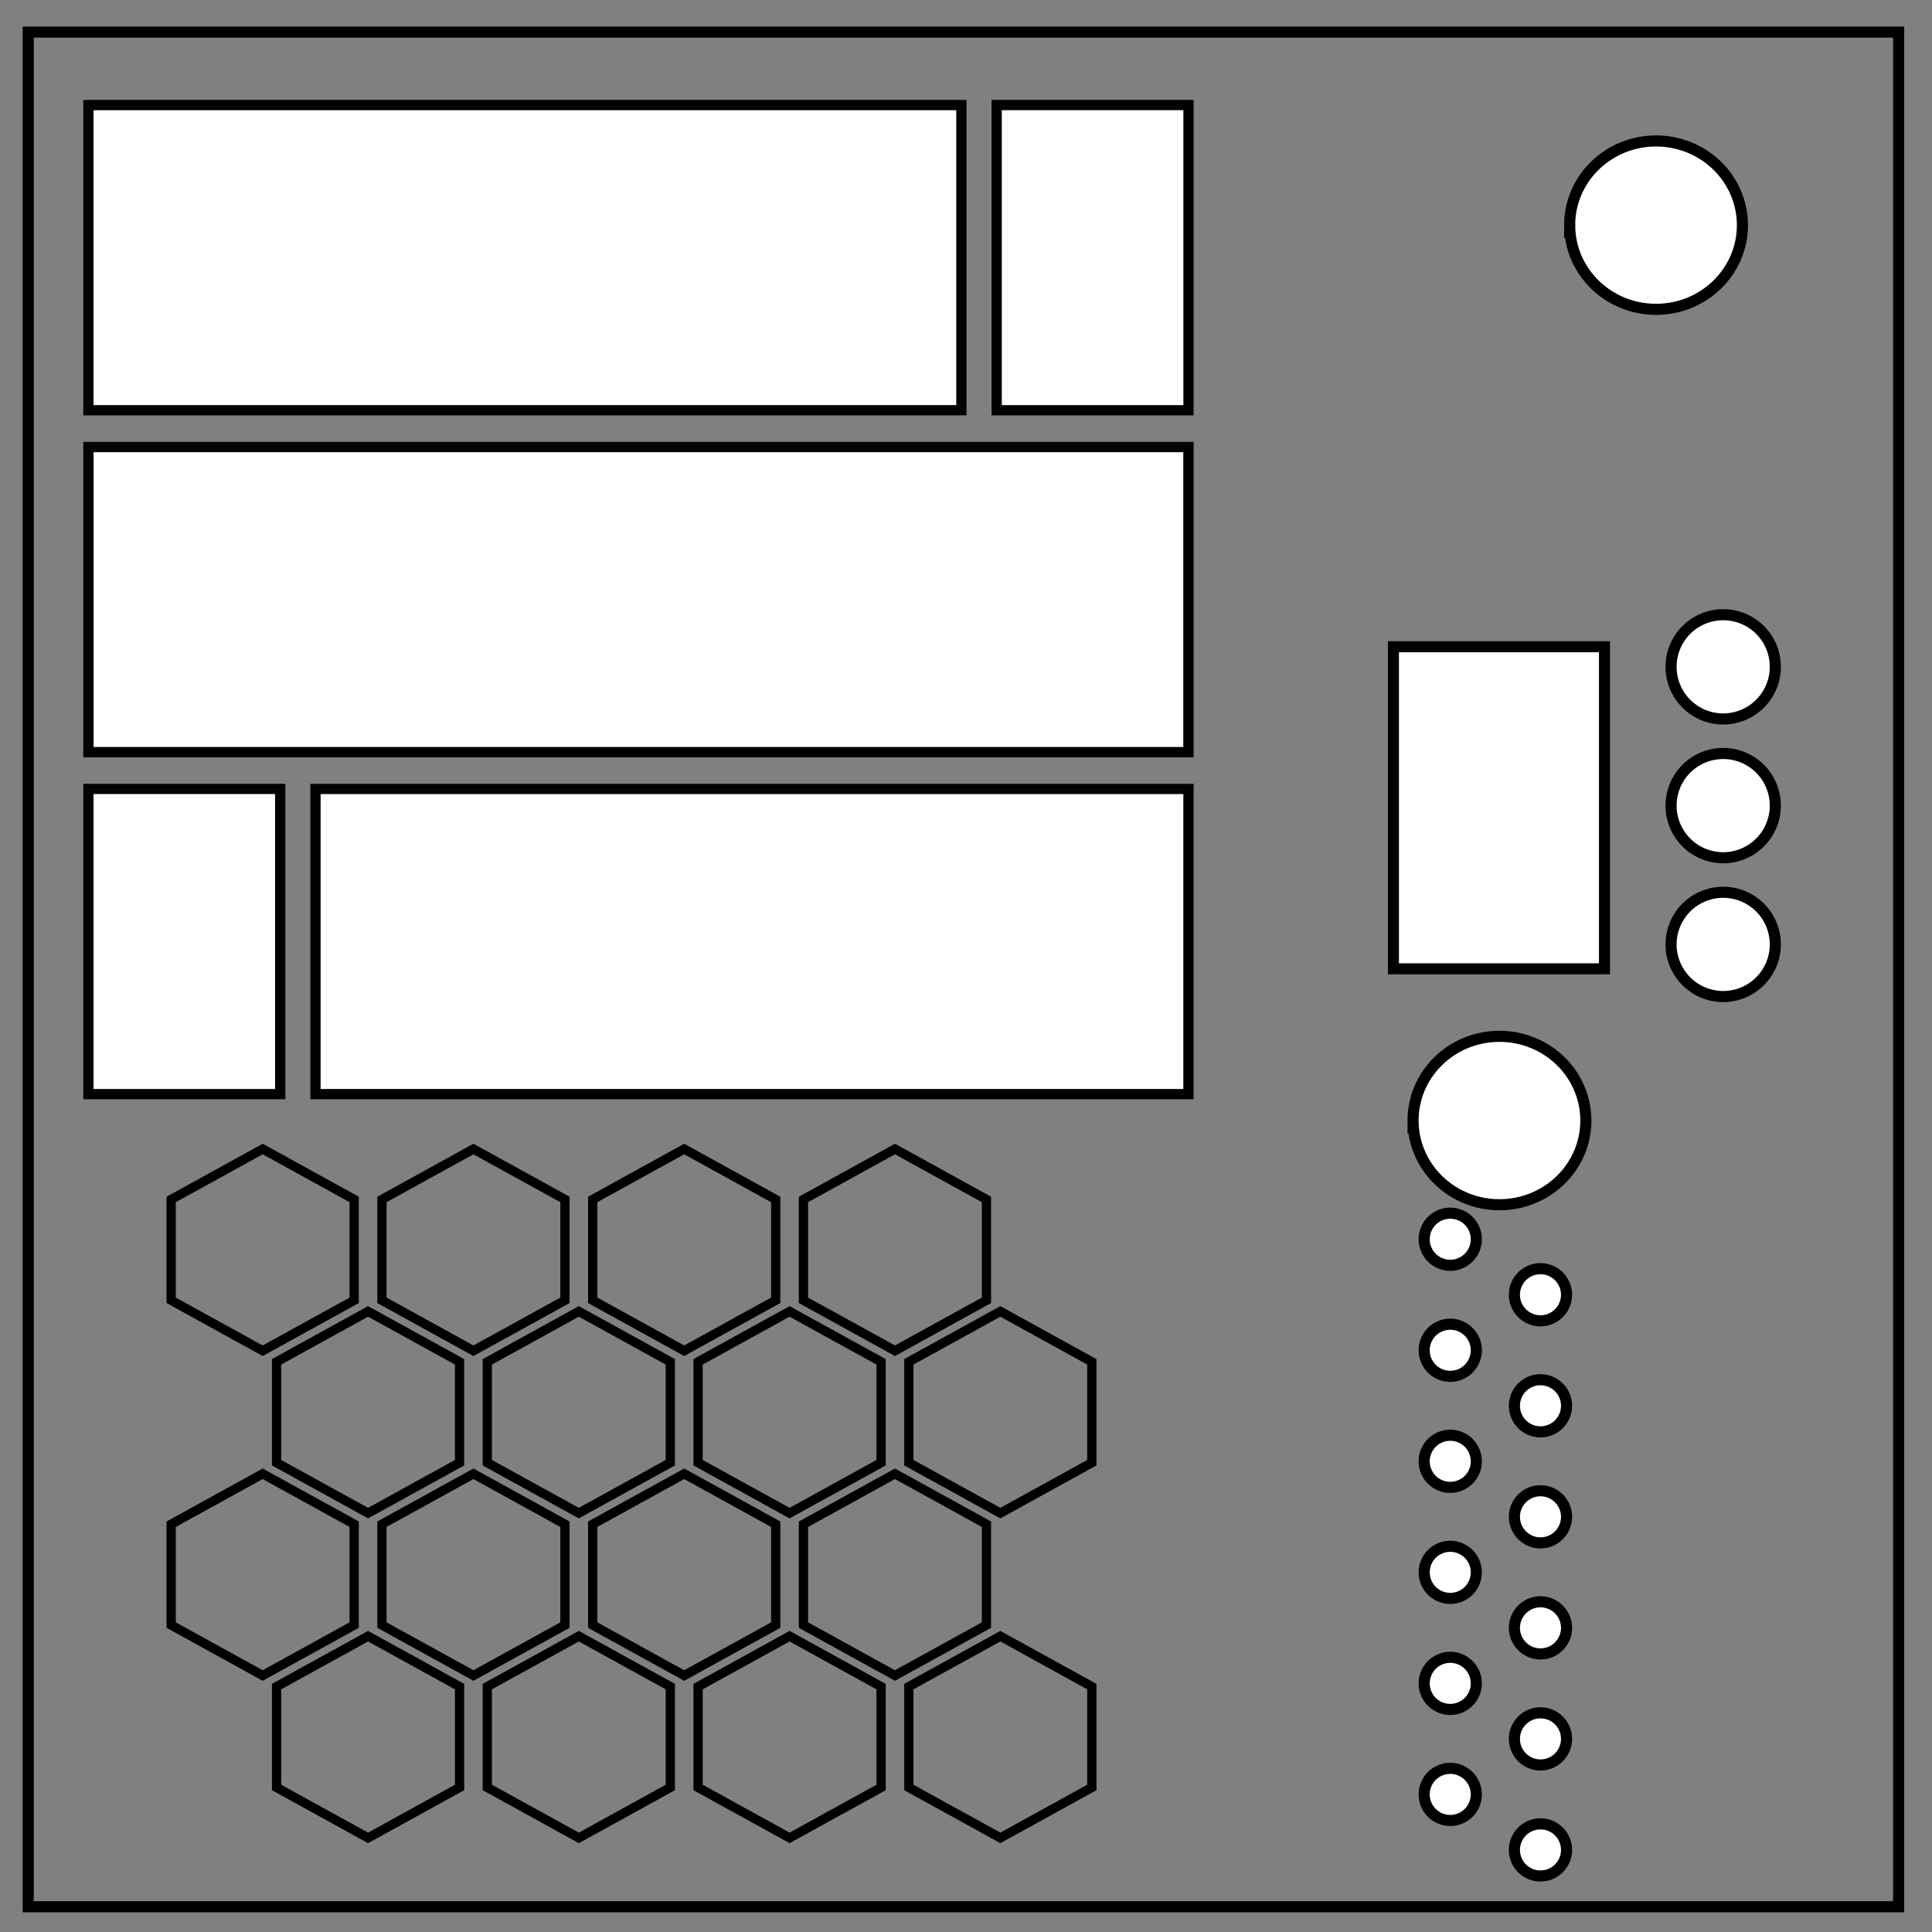 <svg xmlns="http://www.w3.org/2000/svg" viewBox="0 0 348 348" fill="none"><rect x="0" y="0" width="348" height="348" fill="#808080" stroke="none"/><path d="M5.079 5.776h336.913v337.67H5.08z" stroke-width="2" stroke="#000"/><path d="M282.734 40.554c0-8.376 6.966-15.165 15.56-15.165 4.126 0 8.084 1.597 11.001 4.441 2.918 2.844 4.558 6.702 4.558 10.724 0 8.376-6.966 15.165-15.56 15.165-8.593 0-15.559-6.79-15.559-15.165z" stroke-width="2" stroke="#000" fill="#fff"/><path fill="#fff" stroke="#000" stroke-width="1.85" stroke-opacity=".991" d="M15.925 18.925h157.247V73.89H15.925z"/><path fill="#fff" stroke="#000" stroke-width="1.843" stroke-opacity=".991" d="M179.526 18.922h34.551v54.972h-34.551z"/><path fill="#fff" stroke="#000" stroke-width="1.859" stroke-opacity=".991" d="M15.929 80.522h198.14v54.956H15.929z"/><path fill="#fff" stroke="#000" stroke-width="1.85" stroke-opacity=".991" d="M214.073 197.075H56.826V142.11h157.247z"/><path fill="#fff" stroke="#000" stroke-width="1.843" stroke-opacity=".991" d="M50.473 197.078H15.922v-54.972h34.551z"/><path fill="#fff" stroke="#000" stroke-width="1.986" stroke-opacity=".991" d="M289.007 174.507h-38.014v-58.014h38.014z"/><path d="M301 120.111a9.389 9.389 0 1118.778 0 9.389 9.389 0 01-9.39 9.389 9.389 9.389 0 01-9.388-9.389zM301 145.111a9.389 9.389 0 1118.778 0 9.389 9.389 0 01-9.39 9.389 9.389 9.389 0 01-9.388-9.389zM301 170.111a9.389 9.389 0 1118.778 0 9.389 9.389 0 01-9.39 9.389 9.389 9.389 0 01-9.388-9.389zM254.53 201.835c0-8.376 6.966-15.165 15.56-15.165 4.126 0 8.084 1.597 11.001 4.441 2.918 2.844 4.558 6.702 4.558 10.724 0 8.376-6.966 15.165-15.56 15.165-8.593 0-15.559-6.79-15.559-15.165zM256.53 223.217a4.694 4.694 0 119.389 0 4.694 4.694 0 01-9.389 0zM272.783 233.217a4.694 4.694 0 119.389 0 4.694 4.694 0 01-9.389 0zM256.53 243.217a4.694 4.694 0 119.389 0 4.694 4.694 0 01-9.389 0zM272.783 253.217a4.694 4.694 0 119.389 0 4.694 4.694 0 01-9.389 0zM256.53 263.217a4.694 4.694 0 119.389 0 4.694 4.694 0 01-9.389 0zM272.783 273.217a4.694 4.694 0 119.389 0 4.694 4.694 0 01-9.389 0zM256.53 283.217a4.694 4.694 0 119.389 0 4.694 4.694 0 01-9.389 0zM272.783 293.217a4.694 4.694 0 119.389 0 4.694 4.694 0 01-9.389 0zM256.53 303.217a4.694 4.694 0 119.389 0 4.694 4.694 0 01-9.389 0zM272.783 313.217a4.694 4.694 0 119.389 0 4.694 4.694 0 01-9.389 0zM256.53 323.217a4.694 4.694 0 119.389 0 4.694 4.694 0 01-9.389 0zM272.783 333.217a4.694 4.694 0 119.389 0 4.694 4.694 0 01-9.389 0z" fill="#fff" stroke="#000" stroke-width="2"/><path d="M47.315 206.967l-16.482 9.083v18.167l16.482 9.083 16.481-9.083V216.05zM85.278 206.967l-16.482 9.083v18.167l16.482 9.083 16.481-9.083V216.05zM123.24 206.967l-16.48 9.083v18.167l16.48 9.083 16.482-9.083V216.05zM161.204 206.967l-16.482 9.083v18.167l16.482 9.083 16.481-9.083V216.05zM66.296 236.217L49.815 245.3v18.166l16.481 9.083 16.482-9.083V245.3zM104.26 236.217L87.777 245.3v18.166l16.481 9.083 16.482-9.083V245.3zM142.222 236.217l-16.481 9.083v18.166l16.481 9.083 16.482-9.083V245.3zM180.185 236.217l-16.481 9.083v18.166l16.481 9.083 16.482-9.083V245.3zM47.315 265.466l-16.482 9.083v18.167l16.482 9.083 16.481-9.083v-18.167zM85.278 265.466l-16.482 9.083v18.167l16.482 9.083 16.481-9.083v-18.167zM123.24 265.466l-16.48 9.083v18.167l16.48 9.083 16.482-9.083v-18.167zM161.204 265.466l-16.482 9.083v18.167l16.482 9.083 16.481-9.083v-18.167zM66.297 294.716l-16.482 9.083v18.167l16.482 9.083 16.481-9.083v-18.167zM104.26 294.716l-16.482 9.083v18.167l16.482 9.083 16.481-9.083v-18.167zM142.223 294.716l-16.482 9.083v18.167l16.482 9.083 16.481-9.083v-18.167zM180.186 294.716l-16.482 9.083v18.167l16.482 9.083 16.481-9.083v-18.167z" stroke="#000" stroke-width="1.666"/></svg>